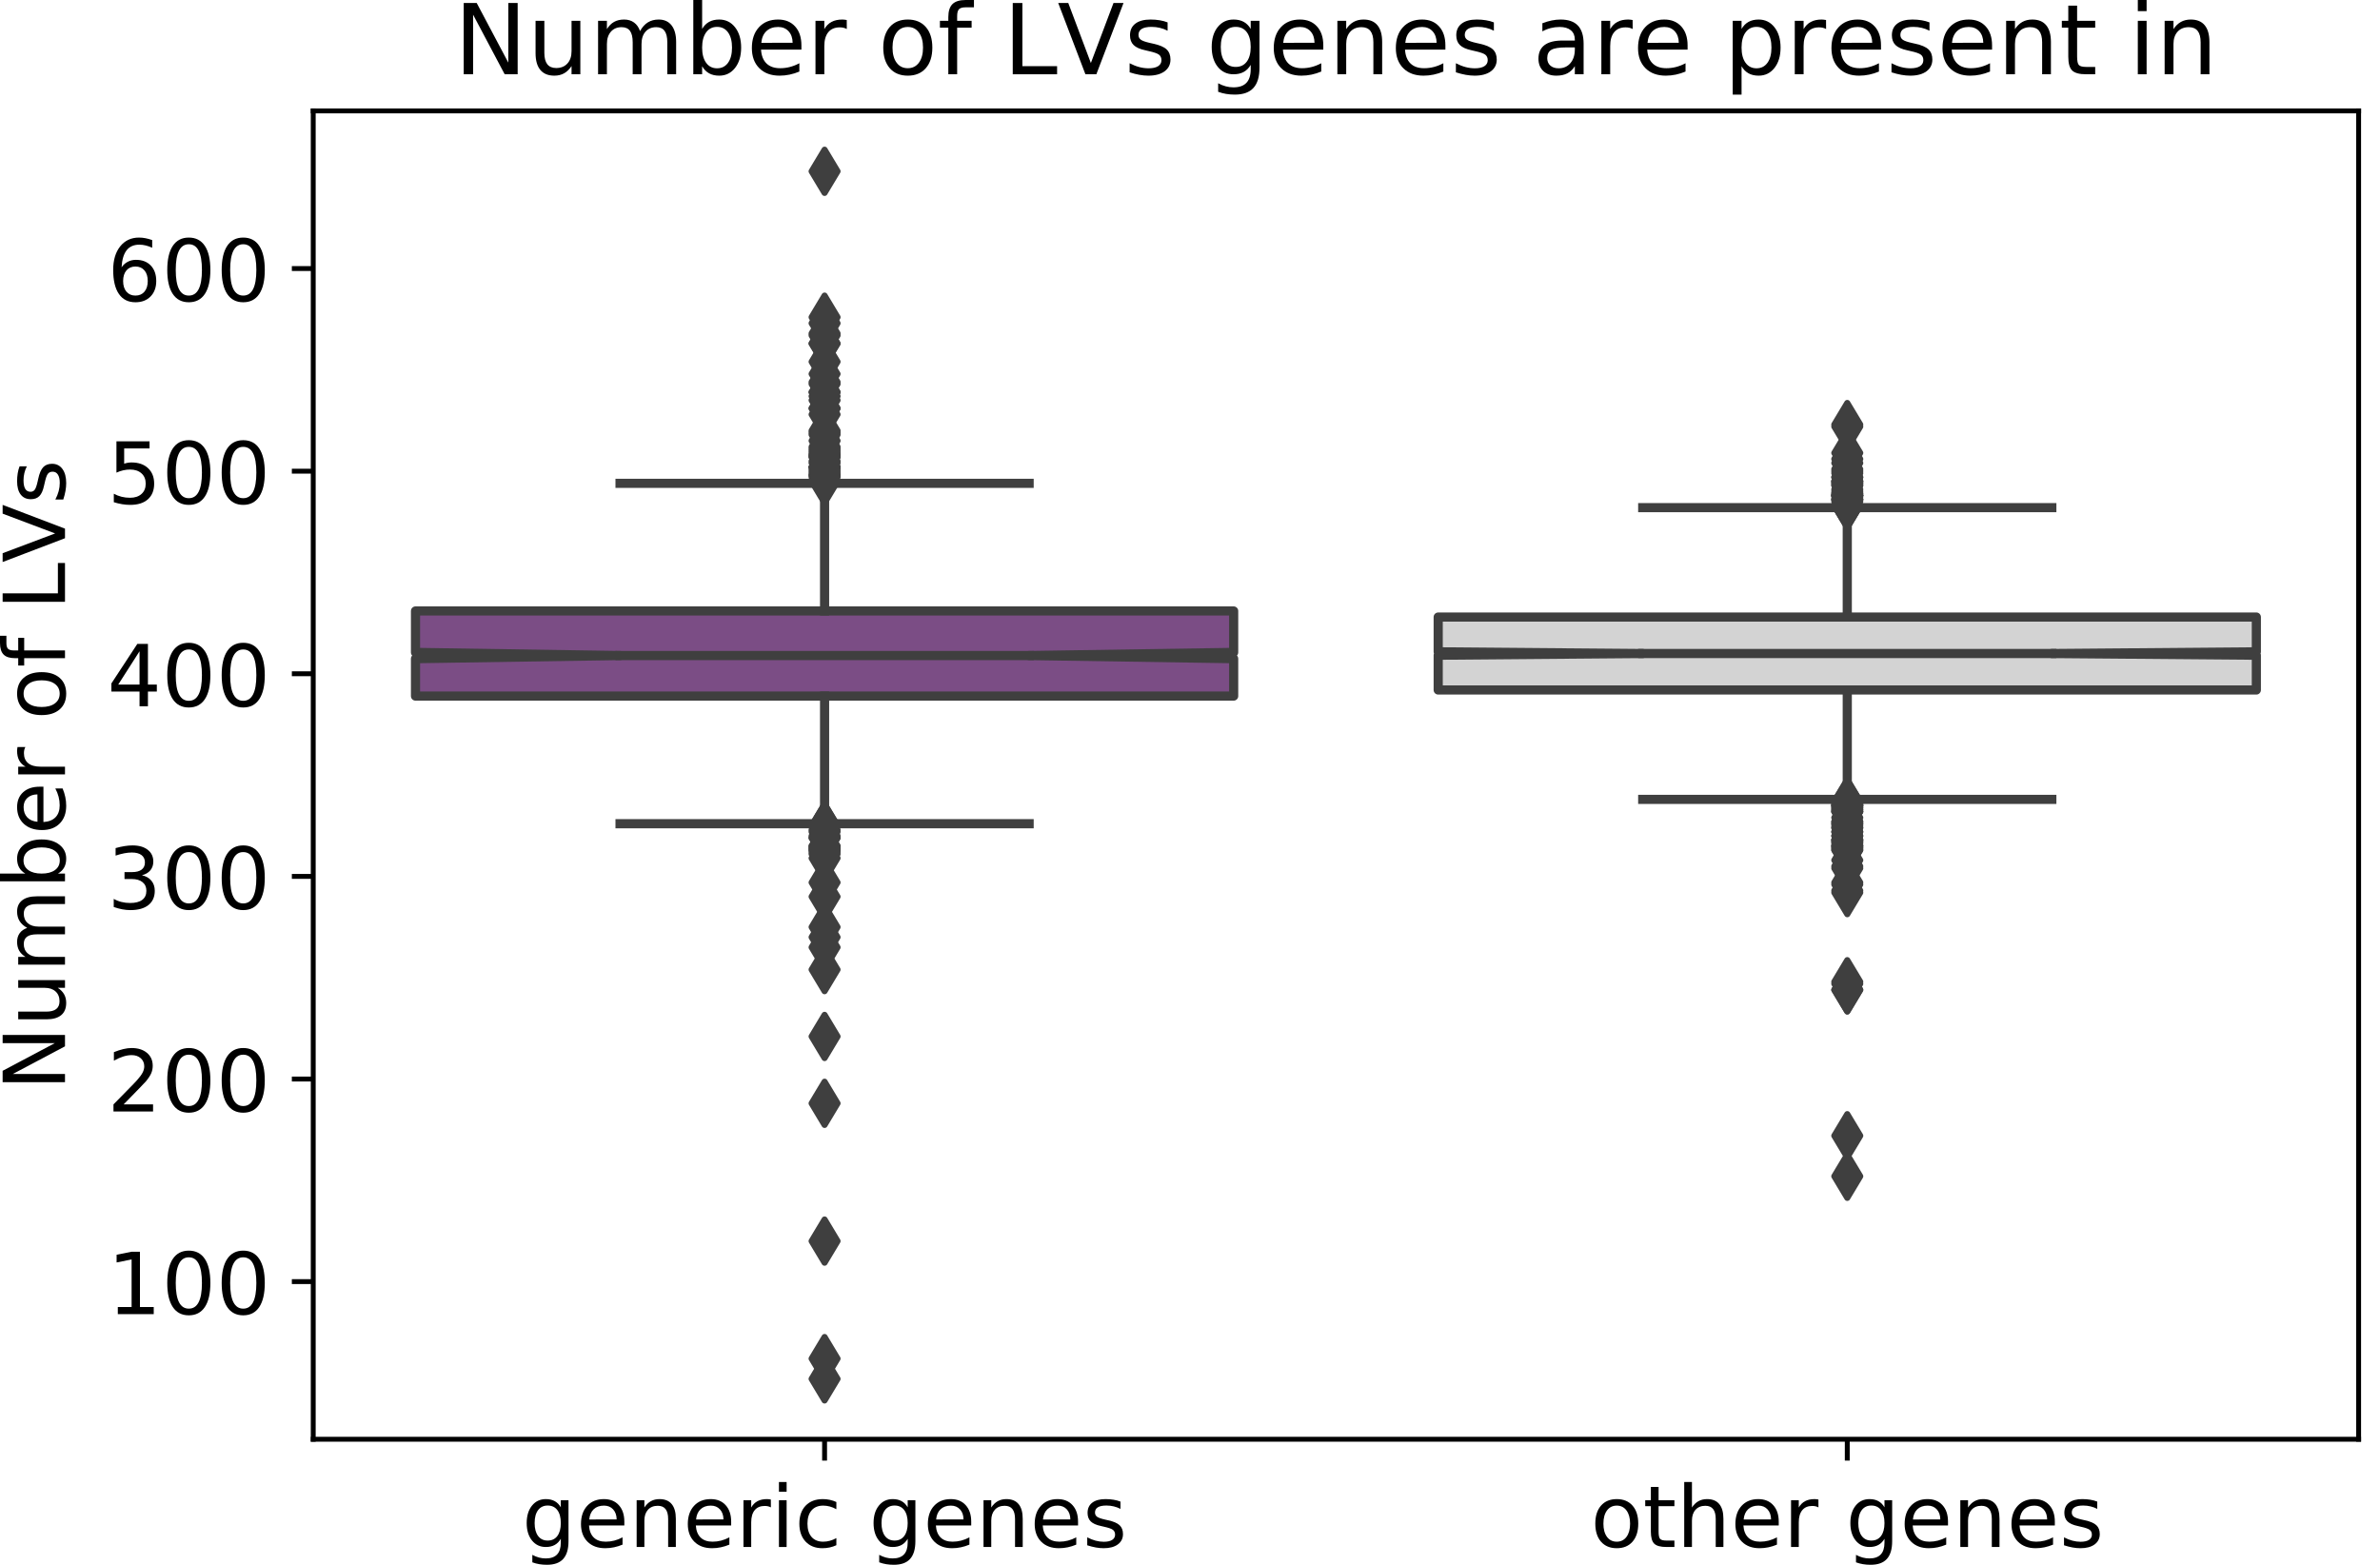 <?xml version="1.0" encoding="utf-8" standalone="no"?>
<!DOCTYPE svg PUBLIC "-//W3C//DTD SVG 1.1//EN"
  "http://www.w3.org/Graphics/SVG/1.1/DTD/svg11.dtd">
<!-- Created with matplotlib (https://matplotlib.org/) -->
<svg height="256.147pt" version="1.1" viewBox="0 0 389.572 256.147" width="389.572pt" xmlns="http://www.w3.org/2000/svg" xmlns:xlink="http://www.w3.org/1999/xlink">
 <defs>
  <style type="text/css">
*{stroke-linecap:butt;stroke-linejoin:round;}
  </style>
 </defs>
 <g id="figure_1">
  <g id="patch_1">
   <path d="M 0 256.147
L 389.572 256.147
L 389.572 0
L 0 0
z
" style="fill:none;"/>
  </g>
  <g id="axes_1">
   <g id="patch_2">
    <path d="M 51.272 235.597
L 386.072 235.597
L 386.072 18.157
L 51.272 18.157
z
" style="fill:none;"/>
   </g>
   <g id="patch_3">
    <path clip-path="url(#p810ff3f314)" d="M 68.012 113.943
L 201.932 113.943
L 201.932 107.823
L 168.452 107.309
L 201.932 106.795
L 201.932 100.013
L 68.012 100.013
L 68.012 106.795
L 101.492 107.309
L 68.012 107.823
L 68.012 113.943
z
" style="fill:#7b4d85;stroke:#3f3f3f;stroke-linejoin:miter;stroke-width:1.5;"/>
   </g>
   <g id="patch_4">
    <path clip-path="url(#p810ff3f314)" d="M 235.412 112.948
L 369.332 112.948
L 369.332 107.255
L 335.852 106.978
L 369.332 106.7
L 369.332 101.008
L 235.412 101.008
L 235.412 106.7
L 268.892 106.978
L 235.412 107.255
L 235.412 112.948
z
" style="fill:#d3d3d3;stroke:#3f3f3f;stroke-linejoin:miter;stroke-width:1.5;"/>
   </g>
   <g id="matplotlib.axis_1">
    <g id="xtick_1">
     <g id="line2d_1">
      <defs>
       <path d="M 0 0
L 0 3.5
" id="me0a49ba115" style="stroke:#000000;stroke-width:0.8;"/>
      </defs>
      <g>
       <use style="stroke:#000000;stroke-width:0.8;" x="134.972" xlink:href="#me0a49ba115" y="235.597"/>
      </g>
     </g>
     <g id="text_1">
      <!-- generic genes -->
      <defs>
       <path d="M 45.406 27.984
Q 45.406 37.75 41.375 43.109
Q 37.359 48.484 30.078 48.484
Q 22.859 48.484 18.828 43.109
Q 14.797 37.75 14.797 27.984
Q 14.797 18.266 18.828 12.891
Q 22.859 7.516 30.078 7.516
Q 37.359 7.516 41.375 12.891
Q 45.406 18.266 45.406 27.984
z
M 54.391 6.781
Q 54.391 -7.172 48.188 -13.984
Q 42 -20.797 29.203 -20.797
Q 24.469 -20.797 20.266 -20.094
Q 16.062 -19.391 12.109 -17.922
L 12.109 -9.188
Q 16.062 -11.328 19.922 -12.344
Q 23.781 -13.375 27.781 -13.375
Q 36.625 -13.375 41.016 -8.766
Q 45.406 -4.156 45.406 5.172
L 45.406 9.625
Q 42.625 4.781 38.281 2.391
Q 33.938 0 27.875 0
Q 17.828 0 11.672 7.656
Q 5.516 15.328 5.516 27.984
Q 5.516 40.672 11.672 48.328
Q 17.828 56 27.875 56
Q 33.938 56 38.281 53.609
Q 42.625 51.219 45.406 46.391
L 45.406 54.688
L 54.391 54.688
z
" id="DejaVuSans-103"/>
       <path d="M 56.203 29.594
L 56.203 25.203
L 14.891 25.203
Q 15.484 15.922 20.484 11.062
Q 25.484 6.203 34.422 6.203
Q 39.594 6.203 44.453 7.469
Q 49.312 8.734 54.109 11.281
L 54.109 2.781
Q 49.266 0.734 44.188 -0.344
Q 39.109 -1.422 33.891 -1.422
Q 20.797 -1.422 13.156 6.188
Q 5.516 13.812 5.516 26.812
Q 5.516 40.234 12.766 48.109
Q 20.016 56 32.328 56
Q 43.359 56 49.781 48.891
Q 56.203 41.797 56.203 29.594
z
M 47.219 32.234
Q 47.125 39.594 43.094 43.984
Q 39.062 48.391 32.422 48.391
Q 24.906 48.391 20.391 44.141
Q 15.875 39.891 15.188 32.172
z
" id="DejaVuSans-101"/>
       <path d="M 54.891 33.016
L 54.891 0
L 45.906 0
L 45.906 32.719
Q 45.906 40.484 42.875 44.328
Q 39.844 48.188 33.797 48.188
Q 26.516 48.188 22.312 43.547
Q 18.109 38.922 18.109 30.906
L 18.109 0
L 9.078 0
L 9.078 54.688
L 18.109 54.688
L 18.109 46.188
Q 21.344 51.125 25.703 53.562
Q 30.078 56 35.797 56
Q 45.219 56 50.047 50.172
Q 54.891 44.344 54.891 33.016
z
" id="DejaVuSans-110"/>
       <path d="M 41.109 46.297
Q 39.594 47.172 37.812 47.578
Q 36.031 48 33.891 48
Q 26.266 48 22.188 43.047
Q 18.109 38.094 18.109 28.812
L 18.109 0
L 9.078 0
L 9.078 54.688
L 18.109 54.688
L 18.109 46.188
Q 20.953 51.172 25.484 53.578
Q 30.031 56 36.531 56
Q 37.453 56 38.578 55.875
Q 39.703 55.766 41.062 55.516
z
" id="DejaVuSans-114"/>
       <path d="M 9.422 54.688
L 18.406 54.688
L 18.406 0
L 9.422 0
z
M 9.422 75.984
L 18.406 75.984
L 18.406 64.594
L 9.422 64.594
z
" id="DejaVuSans-105"/>
       <path d="M 48.781 52.594
L 48.781 44.188
Q 44.969 46.297 41.141 47.344
Q 37.312 48.391 33.406 48.391
Q 24.656 48.391 19.812 42.844
Q 14.984 37.312 14.984 27.297
Q 14.984 17.281 19.812 11.734
Q 24.656 6.203 33.406 6.203
Q 37.312 6.203 41.141 7.25
Q 44.969 8.297 48.781 10.406
L 48.781 2.094
Q 45.016 0.344 40.984 -0.531
Q 36.969 -1.422 32.422 -1.422
Q 20.062 -1.422 12.781 6.344
Q 5.516 14.109 5.516 27.297
Q 5.516 40.672 12.859 48.328
Q 20.219 56 33.016 56
Q 37.156 56 41.109 55.141
Q 45.062 54.297 48.781 52.594
z
" id="DejaVuSans-99"/>
       <path id="DejaVuSans-32"/>
       <path d="M 44.281 53.078
L 44.281 44.578
Q 40.484 46.531 36.375 47.5
Q 32.281 48.484 27.875 48.484
Q 21.188 48.484 17.844 46.438
Q 14.5 44.391 14.5 40.281
Q 14.5 37.156 16.891 35.375
Q 19.281 33.594 26.516 31.984
L 29.594 31.297
Q 39.156 29.25 43.188 25.516
Q 47.219 21.781 47.219 15.094
Q 47.219 7.469 41.188 3.016
Q 35.156 -1.422 24.609 -1.422
Q 20.219 -1.422 15.453 -0.562
Q 10.688 0.297 5.422 2
L 5.422 11.281
Q 10.406 8.688 15.234 7.391
Q 20.062 6.109 24.812 6.109
Q 31.156 6.109 34.562 8.281
Q 37.984 10.453 37.984 14.406
Q 37.984 18.062 35.516 20.016
Q 33.062 21.969 24.703 23.781
L 21.578 24.516
Q 13.234 26.266 9.516 29.906
Q 5.812 33.547 5.812 39.891
Q 5.812 47.609 11.281 51.797
Q 16.75 56 26.812 56
Q 31.781 56 36.172 55.266
Q 40.578 54.547 44.281 53.078
z
" id="DejaVuSans-115"/>
      </defs>
      <g transform="translate(85.44 253.235)scale(0.14 -0.14)">
       <use xlink:href="#DejaVuSans-103"/>
       <use x="63.477" xlink:href="#DejaVuSans-101"/>
       <use x="125" xlink:href="#DejaVuSans-110"/>
       <use x="188.379" xlink:href="#DejaVuSans-101"/>
       <use x="249.902" xlink:href="#DejaVuSans-114"/>
       <use x="291.016" xlink:href="#DejaVuSans-105"/>
       <use x="318.799" xlink:href="#DejaVuSans-99"/>
       <use x="373.779" xlink:href="#DejaVuSans-32"/>
       <use x="405.566" xlink:href="#DejaVuSans-103"/>
       <use x="469.043" xlink:href="#DejaVuSans-101"/>
       <use x="530.566" xlink:href="#DejaVuSans-110"/>
       <use x="593.945" xlink:href="#DejaVuSans-101"/>
       <use x="655.469" xlink:href="#DejaVuSans-115"/>
      </g>
     </g>
    </g>
    <g id="xtick_2">
     <g id="line2d_2">
      <g>
       <use style="stroke:#000000;stroke-width:0.8;" x="302.372" xlink:href="#me0a49ba115" y="235.597"/>
      </g>
     </g>
     <g id="text_2">
      <!-- other genes -->
      <defs>
       <path d="M 30.609 48.391
Q 23.391 48.391 19.188 42.75
Q 14.984 37.109 14.984 27.297
Q 14.984 17.484 19.156 11.844
Q 23.344 6.203 30.609 6.203
Q 37.797 6.203 41.984 11.859
Q 46.188 17.531 46.188 27.297
Q 46.188 37.016 41.984 42.703
Q 37.797 48.391 30.609 48.391
z
M 30.609 56
Q 42.328 56 49.016 48.375
Q 55.719 40.766 55.719 27.297
Q 55.719 13.875 49.016 6.219
Q 42.328 -1.422 30.609 -1.422
Q 18.844 -1.422 12.172 6.219
Q 5.516 13.875 5.516 27.297
Q 5.516 40.766 12.172 48.375
Q 18.844 56 30.609 56
z
" id="DejaVuSans-111"/>
       <path d="M 18.312 70.219
L 18.312 54.688
L 36.812 54.688
L 36.812 47.703
L 18.312 47.703
L 18.312 18.016
Q 18.312 11.328 20.141 9.422
Q 21.969 7.516 27.594 7.516
L 36.812 7.516
L 36.812 0
L 27.594 0
Q 17.188 0 13.234 3.875
Q 9.281 7.766 9.281 18.016
L 9.281 47.703
L 2.688 47.703
L 2.688 54.688
L 9.281 54.688
L 9.281 70.219
z
" id="DejaVuSans-116"/>
       <path d="M 54.891 33.016
L 54.891 0
L 45.906 0
L 45.906 32.719
Q 45.906 40.484 42.875 44.328
Q 39.844 48.188 33.797 48.188
Q 26.516 48.188 22.312 43.547
Q 18.109 38.922 18.109 30.906
L 18.109 0
L 9.078 0
L 9.078 75.984
L 18.109 75.984
L 18.109 46.188
Q 21.344 51.125 25.703 53.562
Q 30.078 56 35.797 56
Q 45.219 56 50.047 50.172
Q 54.891 44.344 54.891 33.016
z
" id="DejaVuSans-104"/>
      </defs>
      <g transform="translate(260.358 253.235)scale(0.14 -0.14)">
       <use xlink:href="#DejaVuSans-111"/>
       <use x="61.182" xlink:href="#DejaVuSans-116"/>
       <use x="100.391" xlink:href="#DejaVuSans-104"/>
       <use x="163.77" xlink:href="#DejaVuSans-101"/>
       <use x="225.293" xlink:href="#DejaVuSans-114"/>
       <use x="266.406" xlink:href="#DejaVuSans-32"/>
       <use x="298.193" xlink:href="#DejaVuSans-103"/>
       <use x="361.67" xlink:href="#DejaVuSans-101"/>
       <use x="423.193" xlink:href="#DejaVuSans-110"/>
       <use x="486.572" xlink:href="#DejaVuSans-101"/>
       <use x="548.096" xlink:href="#DejaVuSans-115"/>
      </g>
     </g>
    </g>
   </g>
   <g id="matplotlib.axis_2">
    <g id="ytick_1">
     <g id="line2d_3">
      <defs>
       <path d="M 0 0
L -3.5 0
" id="m66e549434f" style="stroke:#000000;stroke-width:0.8;"/>
      </defs>
      <g>
       <use style="stroke:#000000;stroke-width:0.8;" x="51.272" xlink:href="#m66e549434f" y="209.794"/>
      </g>
     </g>
     <g id="text_3">
      <!-- 100 -->
      <defs>
       <path d="M 12.406 8.297
L 28.516 8.297
L 28.516 63.922
L 10.984 60.406
L 10.984 69.391
L 28.422 72.906
L 38.281 72.906
L 38.281 8.297
L 54.391 8.297
L 54.391 0
L 12.406 0
z
" id="DejaVuSans-49"/>
       <path d="M 31.781 66.406
Q 24.172 66.406 20.328 58.906
Q 16.5 51.422 16.5 36.375
Q 16.5 21.391 20.328 13.891
Q 24.172 6.391 31.781 6.391
Q 39.453 6.391 43.281 13.891
Q 47.125 21.391 47.125 36.375
Q 47.125 51.422 43.281 58.906
Q 39.453 66.406 31.781 66.406
z
M 31.781 74.219
Q 44.047 74.219 50.516 64.516
Q 56.984 54.828 56.984 36.375
Q 56.984 17.969 50.516 8.266
Q 44.047 -1.422 31.781 -1.422
Q 19.531 -1.422 13.062 8.266
Q 6.594 17.969 6.594 36.375
Q 6.594 54.828 13.062 64.516
Q 19.531 74.219 31.781 74.219
z
" id="DejaVuSans-48"/>
      </defs>
      <g transform="translate(17.549 215.113)scale(0.14 -0.14)">
       <use xlink:href="#DejaVuSans-49"/>
       <use x="63.623" xlink:href="#DejaVuSans-48"/>
       <use x="127.246" xlink:href="#DejaVuSans-48"/>
      </g>
     </g>
    </g>
    <g id="ytick_2">
     <g id="line2d_4">
      <g>
       <use style="stroke:#000000;stroke-width:0.8;" x="51.272" xlink:href="#m66e549434f" y="176.627"/>
      </g>
     </g>
     <g id="text_4">
      <!-- 200 -->
      <defs>
       <path d="M 19.188 8.297
L 53.609 8.297
L 53.609 0
L 7.328 0
L 7.328 8.297
Q 12.938 14.109 22.625 23.891
Q 32.328 33.688 34.812 36.531
Q 39.547 41.844 41.422 45.531
Q 43.312 49.219 43.312 52.781
Q 43.312 58.594 39.234 62.25
Q 35.156 65.922 28.609 65.922
Q 23.969 65.922 18.812 64.312
Q 13.672 62.703 7.812 59.422
L 7.812 69.391
Q 13.766 71.781 18.938 73
Q 24.125 74.219 28.422 74.219
Q 39.75 74.219 46.484 68.547
Q 53.219 62.891 53.219 53.422
Q 53.219 48.922 51.531 44.891
Q 49.859 40.875 45.406 35.406
Q 44.188 33.984 37.641 27.219
Q 31.109 20.453 19.188 8.297
z
" id="DejaVuSans-50"/>
      </defs>
      <g transform="translate(17.549 181.946)scale(0.14 -0.14)">
       <use xlink:href="#DejaVuSans-50"/>
       <use x="63.623" xlink:href="#DejaVuSans-48"/>
       <use x="127.246" xlink:href="#DejaVuSans-48"/>
      </g>
     </g>
    </g>
    <g id="ytick_3">
     <g id="line2d_5">
      <g>
       <use style="stroke:#000000;stroke-width:0.8;" x="51.272" xlink:href="#m66e549434f" y="143.461"/>
      </g>
     </g>
     <g id="text_5">
      <!-- 300 -->
      <defs>
       <path d="M 40.578 39.312
Q 47.656 37.797 51.625 33
Q 55.609 28.219 55.609 21.188
Q 55.609 10.406 48.188 4.484
Q 40.766 -1.422 27.094 -1.422
Q 22.516 -1.422 17.656 -0.516
Q 12.797 0.391 7.625 2.203
L 7.625 11.719
Q 11.719 9.328 16.594 8.109
Q 21.484 6.891 26.812 6.891
Q 36.078 6.891 40.938 10.547
Q 45.797 14.203 45.797 21.188
Q 45.797 27.641 41.281 31.266
Q 36.766 34.906 28.719 34.906
L 20.219 34.906
L 20.219 43.016
L 29.109 43.016
Q 36.375 43.016 40.234 45.922
Q 44.094 48.828 44.094 54.297
Q 44.094 59.906 40.109 62.906
Q 36.141 65.922 28.719 65.922
Q 24.656 65.922 20.016 65.031
Q 15.375 64.156 9.812 62.312
L 9.812 71.094
Q 15.438 72.656 20.344 73.438
Q 25.25 74.219 29.594 74.219
Q 40.828 74.219 47.359 69.109
Q 53.906 64.016 53.906 55.328
Q 53.906 49.266 50.438 45.094
Q 46.969 40.922 40.578 39.312
z
" id="DejaVuSans-51"/>
      </defs>
      <g transform="translate(17.549 148.78)scale(0.14 -0.14)">
       <use xlink:href="#DejaVuSans-51"/>
       <use x="63.623" xlink:href="#DejaVuSans-48"/>
       <use x="127.246" xlink:href="#DejaVuSans-48"/>
      </g>
     </g>
    </g>
    <g id="ytick_4">
     <g id="line2d_6">
      <g>
       <use style="stroke:#000000;stroke-width:0.8;" x="51.272" xlink:href="#m66e549434f" y="110.294"/>
      </g>
     </g>
     <g id="text_6">
      <!-- 400 -->
      <defs>
       <path d="M 37.797 64.312
L 12.891 25.391
L 37.797 25.391
z
M 35.203 72.906
L 47.609 72.906
L 47.609 25.391
L 58.016 25.391
L 58.016 17.188
L 47.609 17.188
L 47.609 0
L 37.797 0
L 37.797 17.188
L 4.891 17.188
L 4.891 26.703
z
" id="DejaVuSans-52"/>
      </defs>
      <g transform="translate(17.549 115.613)scale(0.14 -0.14)">
       <use xlink:href="#DejaVuSans-52"/>
       <use x="63.623" xlink:href="#DejaVuSans-48"/>
       <use x="127.246" xlink:href="#DejaVuSans-48"/>
      </g>
     </g>
    </g>
    <g id="ytick_5">
     <g id="line2d_7">
      <g>
       <use style="stroke:#000000;stroke-width:0.8;" x="51.272" xlink:href="#m66e549434f" y="77.128"/>
      </g>
     </g>
     <g id="text_7">
      <!-- 500 -->
      <defs>
       <path d="M 10.797 72.906
L 49.516 72.906
L 49.516 64.594
L 19.828 64.594
L 19.828 46.734
Q 21.969 47.469 24.109 47.828
Q 26.266 48.188 28.422 48.188
Q 40.625 48.188 47.75 41.5
Q 54.891 34.812 54.891 23.391
Q 54.891 11.625 47.562 5.094
Q 40.234 -1.422 26.906 -1.422
Q 22.312 -1.422 17.547 -0.641
Q 12.797 0.141 7.719 1.703
L 7.719 11.625
Q 12.109 9.234 16.797 8.062
Q 21.484 6.891 26.703 6.891
Q 35.156 6.891 40.078 11.328
Q 45.016 15.766 45.016 23.391
Q 45.016 31 40.078 35.438
Q 35.156 39.891 26.703 39.891
Q 22.75 39.891 18.812 39.016
Q 14.891 38.141 10.797 36.281
z
" id="DejaVuSans-53"/>
      </defs>
      <g transform="translate(17.549 82.447)scale(0.14 -0.14)">
       <use xlink:href="#DejaVuSans-53"/>
       <use x="63.623" xlink:href="#DejaVuSans-48"/>
       <use x="127.246" xlink:href="#DejaVuSans-48"/>
      </g>
     </g>
    </g>
    <g id="ytick_6">
     <g id="line2d_8">
      <g>
       <use style="stroke:#000000;stroke-width:0.8;" x="51.272" xlink:href="#m66e549434f" y="43.961"/>
      </g>
     </g>
     <g id="text_8">
      <!-- 600 -->
      <defs>
       <path d="M 33.016 40.375
Q 26.375 40.375 22.484 35.828
Q 18.609 31.297 18.609 23.391
Q 18.609 15.531 22.484 10.953
Q 26.375 6.391 33.016 6.391
Q 39.656 6.391 43.531 10.953
Q 47.406 15.531 47.406 23.391
Q 47.406 31.297 43.531 35.828
Q 39.656 40.375 33.016 40.375
z
M 52.594 71.297
L 52.594 62.312
Q 48.875 64.062 45.094 64.984
Q 41.312 65.922 37.594 65.922
Q 27.828 65.922 22.672 59.328
Q 17.531 52.734 16.797 39.406
Q 19.672 43.656 24.016 45.922
Q 28.375 48.188 33.594 48.188
Q 44.578 48.188 50.953 41.516
Q 57.328 34.859 57.328 23.391
Q 57.328 12.156 50.688 5.359
Q 44.047 -1.422 33.016 -1.422
Q 20.359 -1.422 13.672 8.266
Q 6.984 17.969 6.984 36.375
Q 6.984 53.656 15.188 63.938
Q 23.391 74.219 37.203 74.219
Q 40.922 74.219 44.703 73.484
Q 48.484 72.75 52.594 71.297
z
" id="DejaVuSans-54"/>
      </defs>
      <g transform="translate(17.549 49.28)scale(0.14 -0.14)">
       <use xlink:href="#DejaVuSans-54"/>
       <use x="63.623" xlink:href="#DejaVuSans-48"/>
       <use x="127.246" xlink:href="#DejaVuSans-48"/>
      </g>
     </g>
    </g>
    <g id="text_9">
     <!-- Number of LVs -->
     <defs>
      <path d="M 9.812 72.906
L 23.094 72.906
L 55.422 11.922
L 55.422 72.906
L 64.984 72.906
L 64.984 0
L 51.703 0
L 19.391 60.984
L 19.391 0
L 9.812 0
z
" id="DejaVuSans-78"/>
      <path d="M 8.5 21.578
L 8.5 54.688
L 17.484 54.688
L 17.484 21.922
Q 17.484 14.156 20.5 10.266
Q 23.531 6.391 29.594 6.391
Q 36.859 6.391 41.078 11.031
Q 45.312 15.672 45.312 23.688
L 45.312 54.688
L 54.297 54.688
L 54.297 0
L 45.312 0
L 45.312 8.406
Q 42.047 3.422 37.719 1
Q 33.406 -1.422 27.688 -1.422
Q 18.266 -1.422 13.375 4.438
Q 8.5 10.297 8.5 21.578
z
M 31.109 56
z
" id="DejaVuSans-117"/>
      <path d="M 52 44.188
Q 55.375 50.25 60.062 53.125
Q 64.75 56 71.094 56
Q 79.641 56 84.281 50.016
Q 88.922 44.047 88.922 33.016
L 88.922 0
L 79.891 0
L 79.891 32.719
Q 79.891 40.578 77.094 44.375
Q 74.312 48.188 68.609 48.188
Q 61.625 48.188 57.562 43.547
Q 53.516 38.922 53.516 30.906
L 53.516 0
L 44.484 0
L 44.484 32.719
Q 44.484 40.625 41.703 44.406
Q 38.922 48.188 33.109 48.188
Q 26.219 48.188 22.156 43.531
Q 18.109 38.875 18.109 30.906
L 18.109 0
L 9.078 0
L 9.078 54.688
L 18.109 54.688
L 18.109 46.188
Q 21.188 51.219 25.484 53.609
Q 29.781 56 35.688 56
Q 41.656 56 45.828 52.969
Q 50 49.953 52 44.188
z
" id="DejaVuSans-109"/>
      <path d="M 48.688 27.297
Q 48.688 37.203 44.609 42.844
Q 40.531 48.484 33.406 48.484
Q 26.266 48.484 22.188 42.844
Q 18.109 37.203 18.109 27.297
Q 18.109 17.391 22.188 11.75
Q 26.266 6.109 33.406 6.109
Q 40.531 6.109 44.609 11.75
Q 48.688 17.391 48.688 27.297
z
M 18.109 46.391
Q 20.953 51.266 25.266 53.625
Q 29.594 56 35.594 56
Q 45.562 56 51.781 48.094
Q 58.016 40.188 58.016 27.297
Q 58.016 14.406 51.781 6.484
Q 45.562 -1.422 35.594 -1.422
Q 29.594 -1.422 25.266 0.953
Q 20.953 3.328 18.109 8.203
L 18.109 0
L 9.078 0
L 9.078 75.984
L 18.109 75.984
z
" id="DejaVuSans-98"/>
      <path d="M 37.109 75.984
L 37.109 68.5
L 28.516 68.5
Q 23.688 68.5 21.797 66.547
Q 19.922 64.594 19.922 59.516
L 19.922 54.688
L 34.719 54.688
L 34.719 47.703
L 19.922 47.703
L 19.922 0
L 10.891 0
L 10.891 47.703
L 2.297 47.703
L 2.297 54.688
L 10.891 54.688
L 10.891 58.5
Q 10.891 67.625 15.141 71.797
Q 19.391 75.984 28.609 75.984
z
" id="DejaVuSans-102"/>
      <path d="M 9.812 72.906
L 19.672 72.906
L 19.672 8.297
L 55.172 8.297
L 55.172 0
L 9.812 0
z
" id="DejaVuSans-76"/>
      <path d="M 28.609 0
L 0.781 72.906
L 11.078 72.906
L 34.188 11.531
L 57.328 72.906
L 67.578 72.906
L 39.797 0
z
" id="DejaVuSans-86"/>
     </defs>
     <g transform="translate(10.638 178.518)rotate(-90)scale(0.14 -0.14)">
      <use xlink:href="#DejaVuSans-78"/>
      <use x="74.805" xlink:href="#DejaVuSans-117"/>
      <use x="138.184" xlink:href="#DejaVuSans-109"/>
      <use x="235.596" xlink:href="#DejaVuSans-98"/>
      <use x="299.072" xlink:href="#DejaVuSans-101"/>
      <use x="360.596" xlink:href="#DejaVuSans-114"/>
      <use x="401.709" xlink:href="#DejaVuSans-32"/>
      <use x="433.496" xlink:href="#DejaVuSans-111"/>
      <use x="494.678" xlink:href="#DejaVuSans-102"/>
      <use x="529.883" xlink:href="#DejaVuSans-32"/>
      <use x="561.67" xlink:href="#DejaVuSans-76"/>
      <use x="617.211" xlink:href="#DejaVuSans-86"/>
      <use x="685.619" xlink:href="#DejaVuSans-115"/>
     </g>
    </g>
   </g>
   <g id="line2d_9">
    <path clip-path="url(#p810ff3f314)" d="M 134.972 113.943
L 134.972 134.837
" style="fill:none;stroke:#3f3f3f;stroke-linecap:square;stroke-width:1.5;"/>
   </g>
   <g id="line2d_10">
    <path clip-path="url(#p810ff3f314)" d="M 134.972 100.013
L 134.972 79.118
" style="fill:none;stroke:#3f3f3f;stroke-linecap:square;stroke-width:1.5;"/>
   </g>
   <g id="line2d_11">
    <path clip-path="url(#p810ff3f314)" d="M 101.492 134.837
L 168.452 134.837
" style="fill:none;stroke:#3f3f3f;stroke-linecap:square;stroke-width:1.5;"/>
   </g>
   <g id="line2d_12">
    <path clip-path="url(#p810ff3f314)" d="M 101.492 79.118
L 168.452 79.118
" style="fill:none;stroke:#3f3f3f;stroke-linecap:square;stroke-width:1.5;"/>
   </g>
   <g id="line2d_13">
    <defs>
     <path d="M -0 3.536
L 2.121 0
L -0 -3.536
L -2.121 -0
z
" id="me79eb95629" style="stroke:#3f3f3f;stroke-linejoin:miter;"/>
    </defs>
    <g clip-path="url(#p810ff3f314)">
     <use style="fill:#3f3f3f;stroke:#3f3f3f;stroke-linejoin:miter;" x="134.972" xlink:href="#me79eb95629" y="155.069"/>
     <use style="fill:#3f3f3f;stroke:#3f3f3f;stroke-linejoin:miter;" x="134.972" xlink:href="#me79eb95629" y="137.159"/>
     <use style="fill:#3f3f3f;stroke:#3f3f3f;stroke-linejoin:miter;" x="134.972" xlink:href="#me79eb95629" y="138.817"/>
     <use style="fill:#3f3f3f;stroke:#3f3f3f;stroke-linejoin:miter;" x="134.972" xlink:href="#me79eb95629" y="135.832"/>
     <use style="fill:#3f3f3f;stroke:#3f3f3f;stroke-linejoin:miter;" x="134.972" xlink:href="#me79eb95629" y="144.456"/>
     <use style="fill:#3f3f3f;stroke:#3f3f3f;stroke-linejoin:miter;" x="134.972" xlink:href="#me79eb95629" y="153.411"/>
     <use style="fill:#3f3f3f;stroke:#3f3f3f;stroke-linejoin:miter;" x="134.972" xlink:href="#me79eb95629" y="138.486"/>
     <use style="fill:#3f3f3f;stroke:#3f3f3f;stroke-linejoin:miter;" x="134.972" xlink:href="#me79eb95629" y="139.481"/>
     <use style="fill:#3f3f3f;stroke:#3f3f3f;stroke-linejoin:miter;" x="134.972" xlink:href="#me79eb95629" y="137.159"/>
     <use style="fill:#3f3f3f;stroke:#3f3f3f;stroke-linejoin:miter;" x="134.972" xlink:href="#me79eb95629" y="140.476"/>
     <use style="fill:#3f3f3f;stroke:#3f3f3f;stroke-linejoin:miter;" x="134.972" xlink:href="#me79eb95629" y="138.486"/>
     <use style="fill:#3f3f3f;stroke:#3f3f3f;stroke-linejoin:miter;" x="134.972" xlink:href="#me79eb95629" y="225.714"/>
     <use style="fill:#3f3f3f;stroke:#3f3f3f;stroke-linejoin:miter;" x="134.972" xlink:href="#me79eb95629" y="146.777"/>
     <use style="fill:#3f3f3f;stroke:#3f3f3f;stroke-linejoin:miter;" x="134.972" xlink:href="#me79eb95629" y="135.169"/>
     <use style="fill:#3f3f3f;stroke:#3f3f3f;stroke-linejoin:miter;" x="134.972" xlink:href="#me79eb95629" y="169.662"/>
     <use style="fill:#3f3f3f;stroke:#3f3f3f;stroke-linejoin:miter;" x="134.972" xlink:href="#me79eb95629" y="136.827"/>
     <use style="fill:#3f3f3f;stroke:#3f3f3f;stroke-linejoin:miter;" x="134.972" xlink:href="#me79eb95629" y="151.752"/>
     <use style="fill:#3f3f3f;stroke:#3f3f3f;stroke-linejoin:miter;" x="134.972" xlink:href="#me79eb95629" y="135.169"/>
     <use style="fill:#3f3f3f;stroke:#3f3f3f;stroke-linejoin:miter;" x="134.972" xlink:href="#me79eb95629" y="203.161"/>
     <use style="fill:#3f3f3f;stroke:#3f3f3f;stroke-linejoin:miter;" x="134.972" xlink:href="#me79eb95629" y="158.717"/>
     <use style="fill:#3f3f3f;stroke:#3f3f3f;stroke-linejoin:miter;" x="134.972" xlink:href="#me79eb95629" y="139.812"/>
     <use style="fill:#3f3f3f;stroke:#3f3f3f;stroke-linejoin:miter;" x="134.972" xlink:href="#me79eb95629" y="139.149"/>
     <use style="fill:#3f3f3f;stroke:#3f3f3f;stroke-linejoin:miter;" x="134.972" xlink:href="#me79eb95629" y="139.149"/>
     <use style="fill:#3f3f3f;stroke:#3f3f3f;stroke-linejoin:miter;" x="134.972" xlink:href="#me79eb95629" y="180.607"/>
     <use style="fill:#3f3f3f;stroke:#3f3f3f;stroke-linejoin:miter;" x="134.972" xlink:href="#me79eb95629" y="136.164"/>
     <use style="fill:#3f3f3f;stroke:#3f3f3f;stroke-linejoin:miter;" x="134.972" xlink:href="#me79eb95629" y="138.817"/>
     <use style="fill:#3f3f3f;stroke:#3f3f3f;stroke-linejoin:miter;" x="134.972" xlink:href="#me79eb95629" y="222.397"/>
     <use style="fill:#3f3f3f;stroke:#3f3f3f;stroke-linejoin:miter;" x="134.972" xlink:href="#me79eb95629" y="28.041"/>
     <use style="fill:#3f3f3f;stroke:#3f3f3f;stroke-linejoin:miter;" x="134.972" xlink:href="#me79eb95629" y="64.193"/>
     <use style="fill:#3f3f3f;stroke:#3f3f3f;stroke-linejoin:miter;" x="134.972" xlink:href="#me79eb95629" y="78.786"/>
     <use style="fill:#3f3f3f;stroke:#3f3f3f;stroke-linejoin:miter;" x="134.972" xlink:href="#me79eb95629" y="74.474"/>
     <use style="fill:#3f3f3f;stroke:#3f3f3f;stroke-linejoin:miter;" x="134.972" xlink:href="#me79eb95629" y="74.806"/>
     <use style="fill:#3f3f3f;stroke:#3f3f3f;stroke-linejoin:miter;" x="134.972" xlink:href="#me79eb95629" y="73.148"/>
     <use style="fill:#3f3f3f;stroke:#3f3f3f;stroke-linejoin:miter;" x="134.972" xlink:href="#me79eb95629" y="77.791"/>
     <use style="fill:#3f3f3f;stroke:#3f3f3f;stroke-linejoin:miter;" x="134.972" xlink:href="#me79eb95629" y="73.811"/>
     <use style="fill:#3f3f3f;stroke:#3f3f3f;stroke-linejoin:miter;" x="134.972" xlink:href="#me79eb95629" y="74.474"/>
     <use style="fill:#3f3f3f;stroke:#3f3f3f;stroke-linejoin:miter;" x="134.972" xlink:href="#me79eb95629" y="71.158"/>
     <use style="fill:#3f3f3f;stroke:#3f3f3f;stroke-linejoin:miter;" x="134.972" xlink:href="#me79eb95629" y="62.866"/>
     <use style="fill:#3f3f3f;stroke:#3f3f3f;stroke-linejoin:miter;" x="134.972" xlink:href="#me79eb95629" y="76.464"/>
     <use style="fill:#3f3f3f;stroke:#3f3f3f;stroke-linejoin:miter;" x="134.972" xlink:href="#me79eb95629" y="76.464"/>
     <use style="fill:#3f3f3f;stroke:#3f3f3f;stroke-linejoin:miter;" x="134.972" xlink:href="#me79eb95629" y="64.856"/>
     <use style="fill:#3f3f3f;stroke:#3f3f3f;stroke-linejoin:miter;" x="134.972" xlink:href="#me79eb95629" y="72.153"/>
     <use style="fill:#3f3f3f;stroke:#3f3f3f;stroke-linejoin:miter;" x="134.972" xlink:href="#me79eb95629" y="65.519"/>
     <use style="fill:#3f3f3f;stroke:#3f3f3f;stroke-linejoin:miter;" x="134.972" xlink:href="#me79eb95629" y="75.801"/>
     <use style="fill:#3f3f3f;stroke:#3f3f3f;stroke-linejoin:miter;" x="134.972" xlink:href="#me79eb95629" y="73.479"/>
     <use style="fill:#3f3f3f;stroke:#3f3f3f;stroke-linejoin:miter;" x="134.972" xlink:href="#me79eb95629" y="74.143"/>
     <use style="fill:#3f3f3f;stroke:#3f3f3f;stroke-linejoin:miter;" x="134.972" xlink:href="#me79eb95629" y="51.921"/>
     <use style="fill:#3f3f3f;stroke:#3f3f3f;stroke-linejoin:miter;" x="134.972" xlink:href="#me79eb95629" y="61.208"/>
     <use style="fill:#3f3f3f;stroke:#3f3f3f;stroke-linejoin:miter;" x="134.972" xlink:href="#me79eb95629" y="74.806"/>
     <use style="fill:#3f3f3f;stroke:#3f3f3f;stroke-linejoin:miter;" x="134.972" xlink:href="#me79eb95629" y="64.193"/>
     <use style="fill:#3f3f3f;stroke:#3f3f3f;stroke-linejoin:miter;" x="134.972" xlink:href="#me79eb95629" y="70.494"/>
     <use style="fill:#3f3f3f;stroke:#3f3f3f;stroke-linejoin:miter;" x="134.972" xlink:href="#me79eb95629" y="56.233"/>
     <use style="fill:#3f3f3f;stroke:#3f3f3f;stroke-linejoin:miter;" x="134.972" xlink:href="#me79eb95629" y="75.469"/>
     <use style="fill:#3f3f3f;stroke:#3f3f3f;stroke-linejoin:miter;" x="134.972" xlink:href="#me79eb95629" y="77.459"/>
     <use style="fill:#3f3f3f;stroke:#3f3f3f;stroke-linejoin:miter;" x="134.972" xlink:href="#me79eb95629" y="56.233"/>
     <use style="fill:#3f3f3f;stroke:#3f3f3f;stroke-linejoin:miter;" x="134.972" xlink:href="#me79eb95629" y="52.916"/>
     <use style="fill:#3f3f3f;stroke:#3f3f3f;stroke-linejoin:miter;" x="134.972" xlink:href="#me79eb95629" y="67.841"/>
     <use style="fill:#3f3f3f;stroke:#3f3f3f;stroke-linejoin:miter;" x="134.972" xlink:href="#me79eb95629" y="59.218"/>
     <use style="fill:#3f3f3f;stroke:#3f3f3f;stroke-linejoin:miter;" x="134.972" xlink:href="#me79eb95629" y="77.791"/>
     <use style="fill:#3f3f3f;stroke:#3f3f3f;stroke-linejoin:miter;" x="134.972" xlink:href="#me79eb95629" y="54.906"/>
     <use style="fill:#3f3f3f;stroke:#3f3f3f;stroke-linejoin:miter;" x="134.972" xlink:href="#me79eb95629" y="54.574"/>
     <use style="fill:#3f3f3f;stroke:#3f3f3f;stroke-linejoin:miter;" x="134.972" xlink:href="#me79eb95629" y="76.796"/>
     <use style="fill:#3f3f3f;stroke:#3f3f3f;stroke-linejoin:miter;" x="134.972" xlink:href="#me79eb95629" y="66.846"/>
     <use style="fill:#3f3f3f;stroke:#3f3f3f;stroke-linejoin:miter;" x="134.972" xlink:href="#me79eb95629" y="77.128"/>
     <use style="fill:#3f3f3f;stroke:#3f3f3f;stroke-linejoin:miter;" x="134.972" xlink:href="#me79eb95629" y="66.846"/>
     <use style="fill:#3f3f3f;stroke:#3f3f3f;stroke-linejoin:miter;" x="134.972" xlink:href="#me79eb95629" y="70.826"/>
     <use style="fill:#3f3f3f;stroke:#3f3f3f;stroke-linejoin:miter;" x="134.972" xlink:href="#me79eb95629" y="62.534"/>
     <use style="fill:#3f3f3f;stroke:#3f3f3f;stroke-linejoin:miter;" x="134.972" xlink:href="#me79eb95629" y="78.123"/>
     <use style="fill:#3f3f3f;stroke:#3f3f3f;stroke-linejoin:miter;" x="134.972" xlink:href="#me79eb95629" y="76.464"/>
    </g>
   </g>
   <g id="line2d_14">
    <path clip-path="url(#p810ff3f314)" d="M 302.372 112.948
L 302.372 130.857
" style="fill:none;stroke:#3f3f3f;stroke-linecap:square;stroke-width:1.5;"/>
   </g>
   <g id="line2d_15">
    <path clip-path="url(#p810ff3f314)" d="M 302.372 101.008
L 302.372 83.098
" style="fill:none;stroke:#3f3f3f;stroke-linecap:square;stroke-width:1.5;"/>
   </g>
   <g id="line2d_16">
    <path clip-path="url(#p810ff3f314)" d="M 268.892 130.857
L 335.852 130.857
" style="fill:none;stroke:#3f3f3f;stroke-linecap:square;stroke-width:1.5;"/>
   </g>
   <g id="line2d_17">
    <path clip-path="url(#p810ff3f314)" d="M 268.892 83.098
L 335.852 83.098
" style="fill:none;stroke:#3f3f3f;stroke-linecap:square;stroke-width:1.5;"/>
   </g>
   <g id="line2d_18">
    <g clip-path="url(#p810ff3f314)">
     <use style="fill:#3f3f3f;stroke:#3f3f3f;stroke-linejoin:miter;" x="302.372" xlink:href="#me79eb95629" y="161.039"/>
     <use style="fill:#3f3f3f;stroke:#3f3f3f;stroke-linejoin:miter;" x="302.372" xlink:href="#me79eb95629" y="160.707"/>
     <use style="fill:#3f3f3f;stroke:#3f3f3f;stroke-linejoin:miter;" x="302.372" xlink:href="#me79eb95629" y="162.034"/>
     <use style="fill:#3f3f3f;stroke:#3f3f3f;stroke-linejoin:miter;" x="302.372" xlink:href="#me79eb95629" y="185.914"/>
     <use style="fill:#3f3f3f;stroke:#3f3f3f;stroke-linejoin:miter;" x="302.372" xlink:href="#me79eb95629" y="136.164"/>
     <use style="fill:#3f3f3f;stroke:#3f3f3f;stroke-linejoin:miter;" x="302.372" xlink:href="#me79eb95629" y="131.852"/>
     <use style="fill:#3f3f3f;stroke:#3f3f3f;stroke-linejoin:miter;" x="302.372" xlink:href="#me79eb95629" y="138.817"/>
     <use style="fill:#3f3f3f;stroke:#3f3f3f;stroke-linejoin:miter;" x="302.372" xlink:href="#me79eb95629" y="145.782"/>
     <use style="fill:#3f3f3f;stroke:#3f3f3f;stroke-linejoin:miter;" x="302.372" xlink:href="#me79eb95629" y="134.837"/>
     <use style="fill:#3f3f3f;stroke:#3f3f3f;stroke-linejoin:miter;" x="302.372" xlink:href="#me79eb95629" y="144.787"/>
     <use style="fill:#3f3f3f;stroke:#3f3f3f;stroke-linejoin:miter;" x="302.372" xlink:href="#me79eb95629" y="137.491"/>
     <use style="fill:#3f3f3f;stroke:#3f3f3f;stroke-linejoin:miter;" x="302.372" xlink:href="#me79eb95629" y="138.154"/>
     <use style="fill:#3f3f3f;stroke:#3f3f3f;stroke-linejoin:miter;" x="302.372" xlink:href="#me79eb95629" y="135.501"/>
     <use style="fill:#3f3f3f;stroke:#3f3f3f;stroke-linejoin:miter;" x="302.372" xlink:href="#me79eb95629" y="192.547"/>
     <use style="fill:#3f3f3f;stroke:#3f3f3f;stroke-linejoin:miter;" x="302.372" xlink:href="#me79eb95629" y="132.184"/>
     <use style="fill:#3f3f3f;stroke:#3f3f3f;stroke-linejoin:miter;" x="302.372" xlink:href="#me79eb95629" y="146.114"/>
     <use style="fill:#3f3f3f;stroke:#3f3f3f;stroke-linejoin:miter;" x="302.372" xlink:href="#me79eb95629" y="134.506"/>
     <use style="fill:#3f3f3f;stroke:#3f3f3f;stroke-linejoin:miter;" x="302.372" xlink:href="#me79eb95629" y="132.847"/>
     <use style="fill:#3f3f3f;stroke:#3f3f3f;stroke-linejoin:miter;" x="302.372" xlink:href="#me79eb95629" y="136.827"/>
     <use style="fill:#3f3f3f;stroke:#3f3f3f;stroke-linejoin:miter;" x="302.372" xlink:href="#me79eb95629" y="131.852"/>
     <use style="fill:#3f3f3f;stroke:#3f3f3f;stroke-linejoin:miter;" x="302.372" xlink:href="#me79eb95629" y="144.456"/>
     <use style="fill:#3f3f3f;stroke:#3f3f3f;stroke-linejoin:miter;" x="302.372" xlink:href="#me79eb95629" y="138.817"/>
     <use style="fill:#3f3f3f;stroke:#3f3f3f;stroke-linejoin:miter;" x="302.372" xlink:href="#me79eb95629" y="142.134"/>
     <use style="fill:#3f3f3f;stroke:#3f3f3f;stroke-linejoin:miter;" x="302.372" xlink:href="#me79eb95629" y="139.149"/>
     <use style="fill:#3f3f3f;stroke:#3f3f3f;stroke-linejoin:miter;" x="302.372" xlink:href="#me79eb95629" y="136.164"/>
     <use style="fill:#3f3f3f;stroke:#3f3f3f;stroke-linejoin:miter;" x="302.372" xlink:href="#me79eb95629" y="136.827"/>
     <use style="fill:#3f3f3f;stroke:#3f3f3f;stroke-linejoin:miter;" x="302.372" xlink:href="#me79eb95629" y="131.189"/>
     <use style="fill:#3f3f3f;stroke:#3f3f3f;stroke-linejoin:miter;" x="302.372" xlink:href="#me79eb95629" y="137.822"/>
     <use style="fill:#3f3f3f;stroke:#3f3f3f;stroke-linejoin:miter;" x="302.372" xlink:href="#me79eb95629" y="131.852"/>
     <use style="fill:#3f3f3f;stroke:#3f3f3f;stroke-linejoin:miter;" x="302.372" xlink:href="#me79eb95629" y="137.491"/>
     <use style="fill:#3f3f3f;stroke:#3f3f3f;stroke-linejoin:miter;" x="302.372" xlink:href="#me79eb95629" y="131.189"/>
     <use style="fill:#3f3f3f;stroke:#3f3f3f;stroke-linejoin:miter;" x="302.372" xlink:href="#me79eb95629" y="162.034"/>
     <use style="fill:#3f3f3f;stroke:#3f3f3f;stroke-linejoin:miter;" x="302.372" xlink:href="#me79eb95629" y="137.822"/>
     <use style="fill:#3f3f3f;stroke:#3f3f3f;stroke-linejoin:miter;" x="302.372" xlink:href="#me79eb95629" y="132.847"/>
     <use style="fill:#3f3f3f;stroke:#3f3f3f;stroke-linejoin:miter;" x="302.372" xlink:href="#me79eb95629" y="140.807"/>
     <use style="fill:#3f3f3f;stroke:#3f3f3f;stroke-linejoin:miter;" x="302.372" xlink:href="#me79eb95629" y="132.516"/>
     <use style="fill:#3f3f3f;stroke:#3f3f3f;stroke-linejoin:miter;" x="302.372" xlink:href="#me79eb95629" y="139.149"/>
     <use style="fill:#3f3f3f;stroke:#3f3f3f;stroke-linejoin:miter;" x="302.372" xlink:href="#me79eb95629" y="131.852"/>
     <use style="fill:#3f3f3f;stroke:#3f3f3f;stroke-linejoin:miter;" x="302.372" xlink:href="#me79eb95629" y="135.501"/>
     <use style="fill:#3f3f3f;stroke:#3f3f3f;stroke-linejoin:miter;" x="302.372" xlink:href="#me79eb95629" y="134.837"/>
     <use style="fill:#3f3f3f;stroke:#3f3f3f;stroke-linejoin:miter;" x="302.372" xlink:href="#me79eb95629" y="134.506"/>
     <use style="fill:#3f3f3f;stroke:#3f3f3f;stroke-linejoin:miter;" x="302.372" xlink:href="#me79eb95629" y="132.516"/>
     <use style="fill:#3f3f3f;stroke:#3f3f3f;stroke-linejoin:miter;" x="302.372" xlink:href="#me79eb95629" y="132.184"/>
     <use style="fill:#3f3f3f;stroke:#3f3f3f;stroke-linejoin:miter;" x="302.372" xlink:href="#me79eb95629" y="137.491"/>
     <use style="fill:#3f3f3f;stroke:#3f3f3f;stroke-linejoin:miter;" x="302.372" xlink:href="#me79eb95629" y="132.847"/>
     <use style="fill:#3f3f3f;stroke:#3f3f3f;stroke-linejoin:miter;" x="302.372" xlink:href="#me79eb95629" y="138.486"/>
     <use style="fill:#3f3f3f;stroke:#3f3f3f;stroke-linejoin:miter;" x="302.372" xlink:href="#me79eb95629" y="138.486"/>
     <use style="fill:#3f3f3f;stroke:#3f3f3f;stroke-linejoin:miter;" x="302.372" xlink:href="#me79eb95629" y="141.802"/>
     <use style="fill:#3f3f3f;stroke:#3f3f3f;stroke-linejoin:miter;" x="302.372" xlink:href="#me79eb95629" y="133.842"/>
     <use style="fill:#3f3f3f;stroke:#3f3f3f;stroke-linejoin:miter;" x="302.372" xlink:href="#me79eb95629" y="131.521"/>
     <use style="fill:#3f3f3f;stroke:#3f3f3f;stroke-linejoin:miter;" x="302.372" xlink:href="#me79eb95629" y="138.486"/>
     <use style="fill:#3f3f3f;stroke:#3f3f3f;stroke-linejoin:miter;" x="302.372" xlink:href="#me79eb95629" y="131.521"/>
     <use style="fill:#3f3f3f;stroke:#3f3f3f;stroke-linejoin:miter;" x="302.372" xlink:href="#me79eb95629" y="135.169"/>
     <use style="fill:#3f3f3f;stroke:#3f3f3f;stroke-linejoin:miter;" x="302.372" xlink:href="#me79eb95629" y="80.776"/>
     <use style="fill:#3f3f3f;stroke:#3f3f3f;stroke-linejoin:miter;" x="302.372" xlink:href="#me79eb95629" y="81.108"/>
     <use style="fill:#3f3f3f;stroke:#3f3f3f;stroke-linejoin:miter;" x="302.372" xlink:href="#me79eb95629" y="75.801"/>
     <use style="fill:#3f3f3f;stroke:#3f3f3f;stroke-linejoin:miter;" x="302.372" xlink:href="#me79eb95629" y="81.108"/>
     <use style="fill:#3f3f3f;stroke:#3f3f3f;stroke-linejoin:miter;" x="302.372" xlink:href="#me79eb95629" y="75.138"/>
     <use style="fill:#3f3f3f;stroke:#3f3f3f;stroke-linejoin:miter;" x="302.372" xlink:href="#me79eb95629" y="76.796"/>
     <use style="fill:#3f3f3f;stroke:#3f3f3f;stroke-linejoin:miter;" x="302.372" xlink:href="#me79eb95629" y="77.128"/>
     <use style="fill:#3f3f3f;stroke:#3f3f3f;stroke-linejoin:miter;" x="302.372" xlink:href="#me79eb95629" y="79.449"/>
     <use style="fill:#3f3f3f;stroke:#3f3f3f;stroke-linejoin:miter;" x="302.372" xlink:href="#me79eb95629" y="82.766"/>
     <use style="fill:#3f3f3f;stroke:#3f3f3f;stroke-linejoin:miter;" x="302.372" xlink:href="#me79eb95629" y="69.831"/>
     <use style="fill:#3f3f3f;stroke:#3f3f3f;stroke-linejoin:miter;" x="302.372" xlink:href="#me79eb95629" y="80.444"/>
     <use style="fill:#3f3f3f;stroke:#3f3f3f;stroke-linejoin:miter;" x="302.372" xlink:href="#me79eb95629" y="81.771"/>
     <use style="fill:#3f3f3f;stroke:#3f3f3f;stroke-linejoin:miter;" x="302.372" xlink:href="#me79eb95629" y="78.786"/>
     <use style="fill:#3f3f3f;stroke:#3f3f3f;stroke-linejoin:miter;" x="302.372" xlink:href="#me79eb95629" y="81.108"/>
     <use style="fill:#3f3f3f;stroke:#3f3f3f;stroke-linejoin:miter;" x="302.372" xlink:href="#me79eb95629" y="82.766"/>
     <use style="fill:#3f3f3f;stroke:#3f3f3f;stroke-linejoin:miter;" x="302.372" xlink:href="#me79eb95629" y="78.786"/>
     <use style="fill:#3f3f3f;stroke:#3f3f3f;stroke-linejoin:miter;" x="302.372" xlink:href="#me79eb95629" y="81.771"/>
     <use style="fill:#3f3f3f;stroke:#3f3f3f;stroke-linejoin:miter;" x="302.372" xlink:href="#me79eb95629" y="79.118"/>
     <use style="fill:#3f3f3f;stroke:#3f3f3f;stroke-linejoin:miter;" x="302.372" xlink:href="#me79eb95629" y="74.143"/>
     <use style="fill:#3f3f3f;stroke:#3f3f3f;stroke-linejoin:miter;" x="302.372" xlink:href="#me79eb95629" y="78.786"/>
     <use style="fill:#3f3f3f;stroke:#3f3f3f;stroke-linejoin:miter;" x="302.372" xlink:href="#me79eb95629" y="79.449"/>
     <use style="fill:#3f3f3f;stroke:#3f3f3f;stroke-linejoin:miter;" x="302.372" xlink:href="#me79eb95629" y="78.123"/>
     <use style="fill:#3f3f3f;stroke:#3f3f3f;stroke-linejoin:miter;" x="302.372" xlink:href="#me79eb95629" y="81.108"/>
     <use style="fill:#3f3f3f;stroke:#3f3f3f;stroke-linejoin:miter;" x="302.372" xlink:href="#me79eb95629" y="78.123"/>
     <use style="fill:#3f3f3f;stroke:#3f3f3f;stroke-linejoin:miter;" x="302.372" xlink:href="#me79eb95629" y="81.108"/>
     <use style="fill:#3f3f3f;stroke:#3f3f3f;stroke-linejoin:miter;" x="302.372" xlink:href="#me79eb95629" y="77.459"/>
     <use style="fill:#3f3f3f;stroke:#3f3f3f;stroke-linejoin:miter;" x="302.372" xlink:href="#me79eb95629" y="80.776"/>
     <use style="fill:#3f3f3f;stroke:#3f3f3f;stroke-linejoin:miter;" x="302.372" xlink:href="#me79eb95629" y="81.771"/>
     <use style="fill:#3f3f3f;stroke:#3f3f3f;stroke-linejoin:miter;" x="302.372" xlink:href="#me79eb95629" y="69.499"/>
     <use style="fill:#3f3f3f;stroke:#3f3f3f;stroke-linejoin:miter;" x="302.372" xlink:href="#me79eb95629" y="79.118"/>
     <use style="fill:#3f3f3f;stroke:#3f3f3f;stroke-linejoin:miter;" x="302.372" xlink:href="#me79eb95629" y="82.103"/>
     <use style="fill:#3f3f3f;stroke:#3f3f3f;stroke-linejoin:miter;" x="302.372" xlink:href="#me79eb95629" y="80.113"/>
     <use style="fill:#3f3f3f;stroke:#3f3f3f;stroke-linejoin:miter;" x="302.372" xlink:href="#me79eb95629" y="81.439"/>
     <use style="fill:#3f3f3f;stroke:#3f3f3f;stroke-linejoin:miter;" x="302.372" xlink:href="#me79eb95629" y="82.766"/>
    </g>
   </g>
   <g id="line2d_19">
    <path clip-path="url(#p810ff3f314)" d="M 101.492 107.309
L 168.452 107.309
" style="fill:none;stroke:#3f3f3f;stroke-linecap:square;stroke-width:1.5;"/>
   </g>
   <g id="line2d_20">
    <path clip-path="url(#p810ff3f314)" d="M 268.892 106.978
L 335.852 106.978
" style="fill:none;stroke:#3f3f3f;stroke-linecap:square;stroke-width:1.5;"/>
   </g>
   <g id="patch_5">
    <path d="M 51.272 235.597
L 51.272 18.157
" style="fill:none;stroke:#000000;stroke-linecap:square;stroke-linejoin:miter;stroke-width:0.8;"/>
   </g>
   <g id="patch_6">
    <path d="M 386.072 235.597
L 386.072 18.157
" style="fill:none;stroke:#000000;stroke-linecap:square;stroke-linejoin:miter;stroke-width:0.8;"/>
   </g>
   <g id="patch_7">
    <path d="M 51.272 235.597
L 386.072 235.597
" style="fill:none;stroke:#000000;stroke-linecap:square;stroke-linejoin:miter;stroke-width:0.8;"/>
   </g>
   <g id="patch_8">
    <path d="M 51.272 18.157
L 386.072 18.157
" style="fill:none;stroke:#000000;stroke-linecap:square;stroke-linejoin:miter;stroke-width:0.8;"/>
   </g>
   <g id="text_10">
    <!-- Number of LVs genes are present in -->
    <defs>
     <path d="M 34.281 27.484
Q 23.391 27.484 19.188 25
Q 14.984 22.516 14.984 16.5
Q 14.984 11.719 18.141 8.906
Q 21.297 6.109 26.703 6.109
Q 34.188 6.109 38.703 11.406
Q 43.219 16.703 43.219 25.484
L 43.219 27.484
z
M 52.203 31.203
L 52.203 0
L 43.219 0
L 43.219 8.297
Q 40.141 3.328 35.547 0.953
Q 30.953 -1.422 24.312 -1.422
Q 15.922 -1.422 10.953 3.297
Q 6 8.016 6 15.922
Q 6 25.141 12.172 29.828
Q 18.359 34.516 30.609 34.516
L 43.219 34.516
L 43.219 35.406
Q 43.219 41.609 39.141 45
Q 35.062 48.391 27.688 48.391
Q 23 48.391 18.547 47.266
Q 14.109 46.141 10.016 43.891
L 10.016 52.203
Q 14.938 54.109 19.578 55.047
Q 24.219 56 28.609 56
Q 40.484 56 46.344 49.844
Q 52.203 43.703 52.203 31.203
z
" id="DejaVuSans-97"/>
     <path d="M 18.109 8.203
L 18.109 -20.797
L 9.078 -20.797
L 9.078 54.688
L 18.109 54.688
L 18.109 46.391
Q 20.953 51.266 25.266 53.625
Q 29.594 56 35.594 56
Q 45.562 56 51.781 48.094
Q 58.016 40.188 58.016 27.297
Q 58.016 14.406 51.781 6.484
Q 45.562 -1.422 35.594 -1.422
Q 29.594 -1.422 25.266 0.953
Q 20.953 3.328 18.109 8.203
z
M 48.688 27.297
Q 48.688 37.203 44.609 42.844
Q 40.531 48.484 33.406 48.484
Q 26.266 48.484 22.188 42.844
Q 18.109 37.203 18.109 27.297
Q 18.109 17.391 22.188 11.75
Q 26.266 6.109 33.406 6.109
Q 40.531 6.109 44.609 11.75
Q 48.688 17.391 48.688 27.297
z
" id="DejaVuSans-112"/>
    </defs>
    <g transform="translate(74.336 12.158)scale(0.16 -0.16)">
     <use xlink:href="#DejaVuSans-78"/>
     <use x="74.805" xlink:href="#DejaVuSans-117"/>
     <use x="138.184" xlink:href="#DejaVuSans-109"/>
     <use x="235.596" xlink:href="#DejaVuSans-98"/>
     <use x="299.072" xlink:href="#DejaVuSans-101"/>
     <use x="360.596" xlink:href="#DejaVuSans-114"/>
     <use x="401.709" xlink:href="#DejaVuSans-32"/>
     <use x="433.496" xlink:href="#DejaVuSans-111"/>
     <use x="494.678" xlink:href="#DejaVuSans-102"/>
     <use x="529.883" xlink:href="#DejaVuSans-32"/>
     <use x="561.67" xlink:href="#DejaVuSans-76"/>
     <use x="617.211" xlink:href="#DejaVuSans-86"/>
     <use x="685.619" xlink:href="#DejaVuSans-115"/>
     <use x="737.719" xlink:href="#DejaVuSans-32"/>
     <use x="769.506" xlink:href="#DejaVuSans-103"/>
     <use x="832.982" xlink:href="#DejaVuSans-101"/>
     <use x="894.506" xlink:href="#DejaVuSans-110"/>
     <use x="957.885" xlink:href="#DejaVuSans-101"/>
     <use x="1019.408" xlink:href="#DejaVuSans-115"/>
     <use x="1071.508" xlink:href="#DejaVuSans-32"/>
     <use x="1103.295" xlink:href="#DejaVuSans-97"/>
     <use x="1164.574" xlink:href="#DejaVuSans-114"/>
     <use x="1205.656" xlink:href="#DejaVuSans-101"/>
     <use x="1267.18" xlink:href="#DejaVuSans-32"/>
     <use x="1298.967" xlink:href="#DejaVuSans-112"/>
     <use x="1362.443" xlink:href="#DejaVuSans-114"/>
     <use x="1403.525" xlink:href="#DejaVuSans-101"/>
     <use x="1465.049" xlink:href="#DejaVuSans-115"/>
     <use x="1517.148" xlink:href="#DejaVuSans-101"/>
     <use x="1578.672" xlink:href="#DejaVuSans-110"/>
     <use x="1642.051" xlink:href="#DejaVuSans-116"/>
     <use x="1681.26" xlink:href="#DejaVuSans-32"/>
     <use x="1713.047" xlink:href="#DejaVuSans-105"/>
     <use x="1740.83" xlink:href="#DejaVuSans-110"/>
    </g>
   </g>
  </g>
 </g>
 <defs>
  <clipPath id="p810ff3f314">
   <rect height="217.44" width="334.8" x="51.272" y="18.157"/>
  </clipPath>
 </defs>
</svg>
